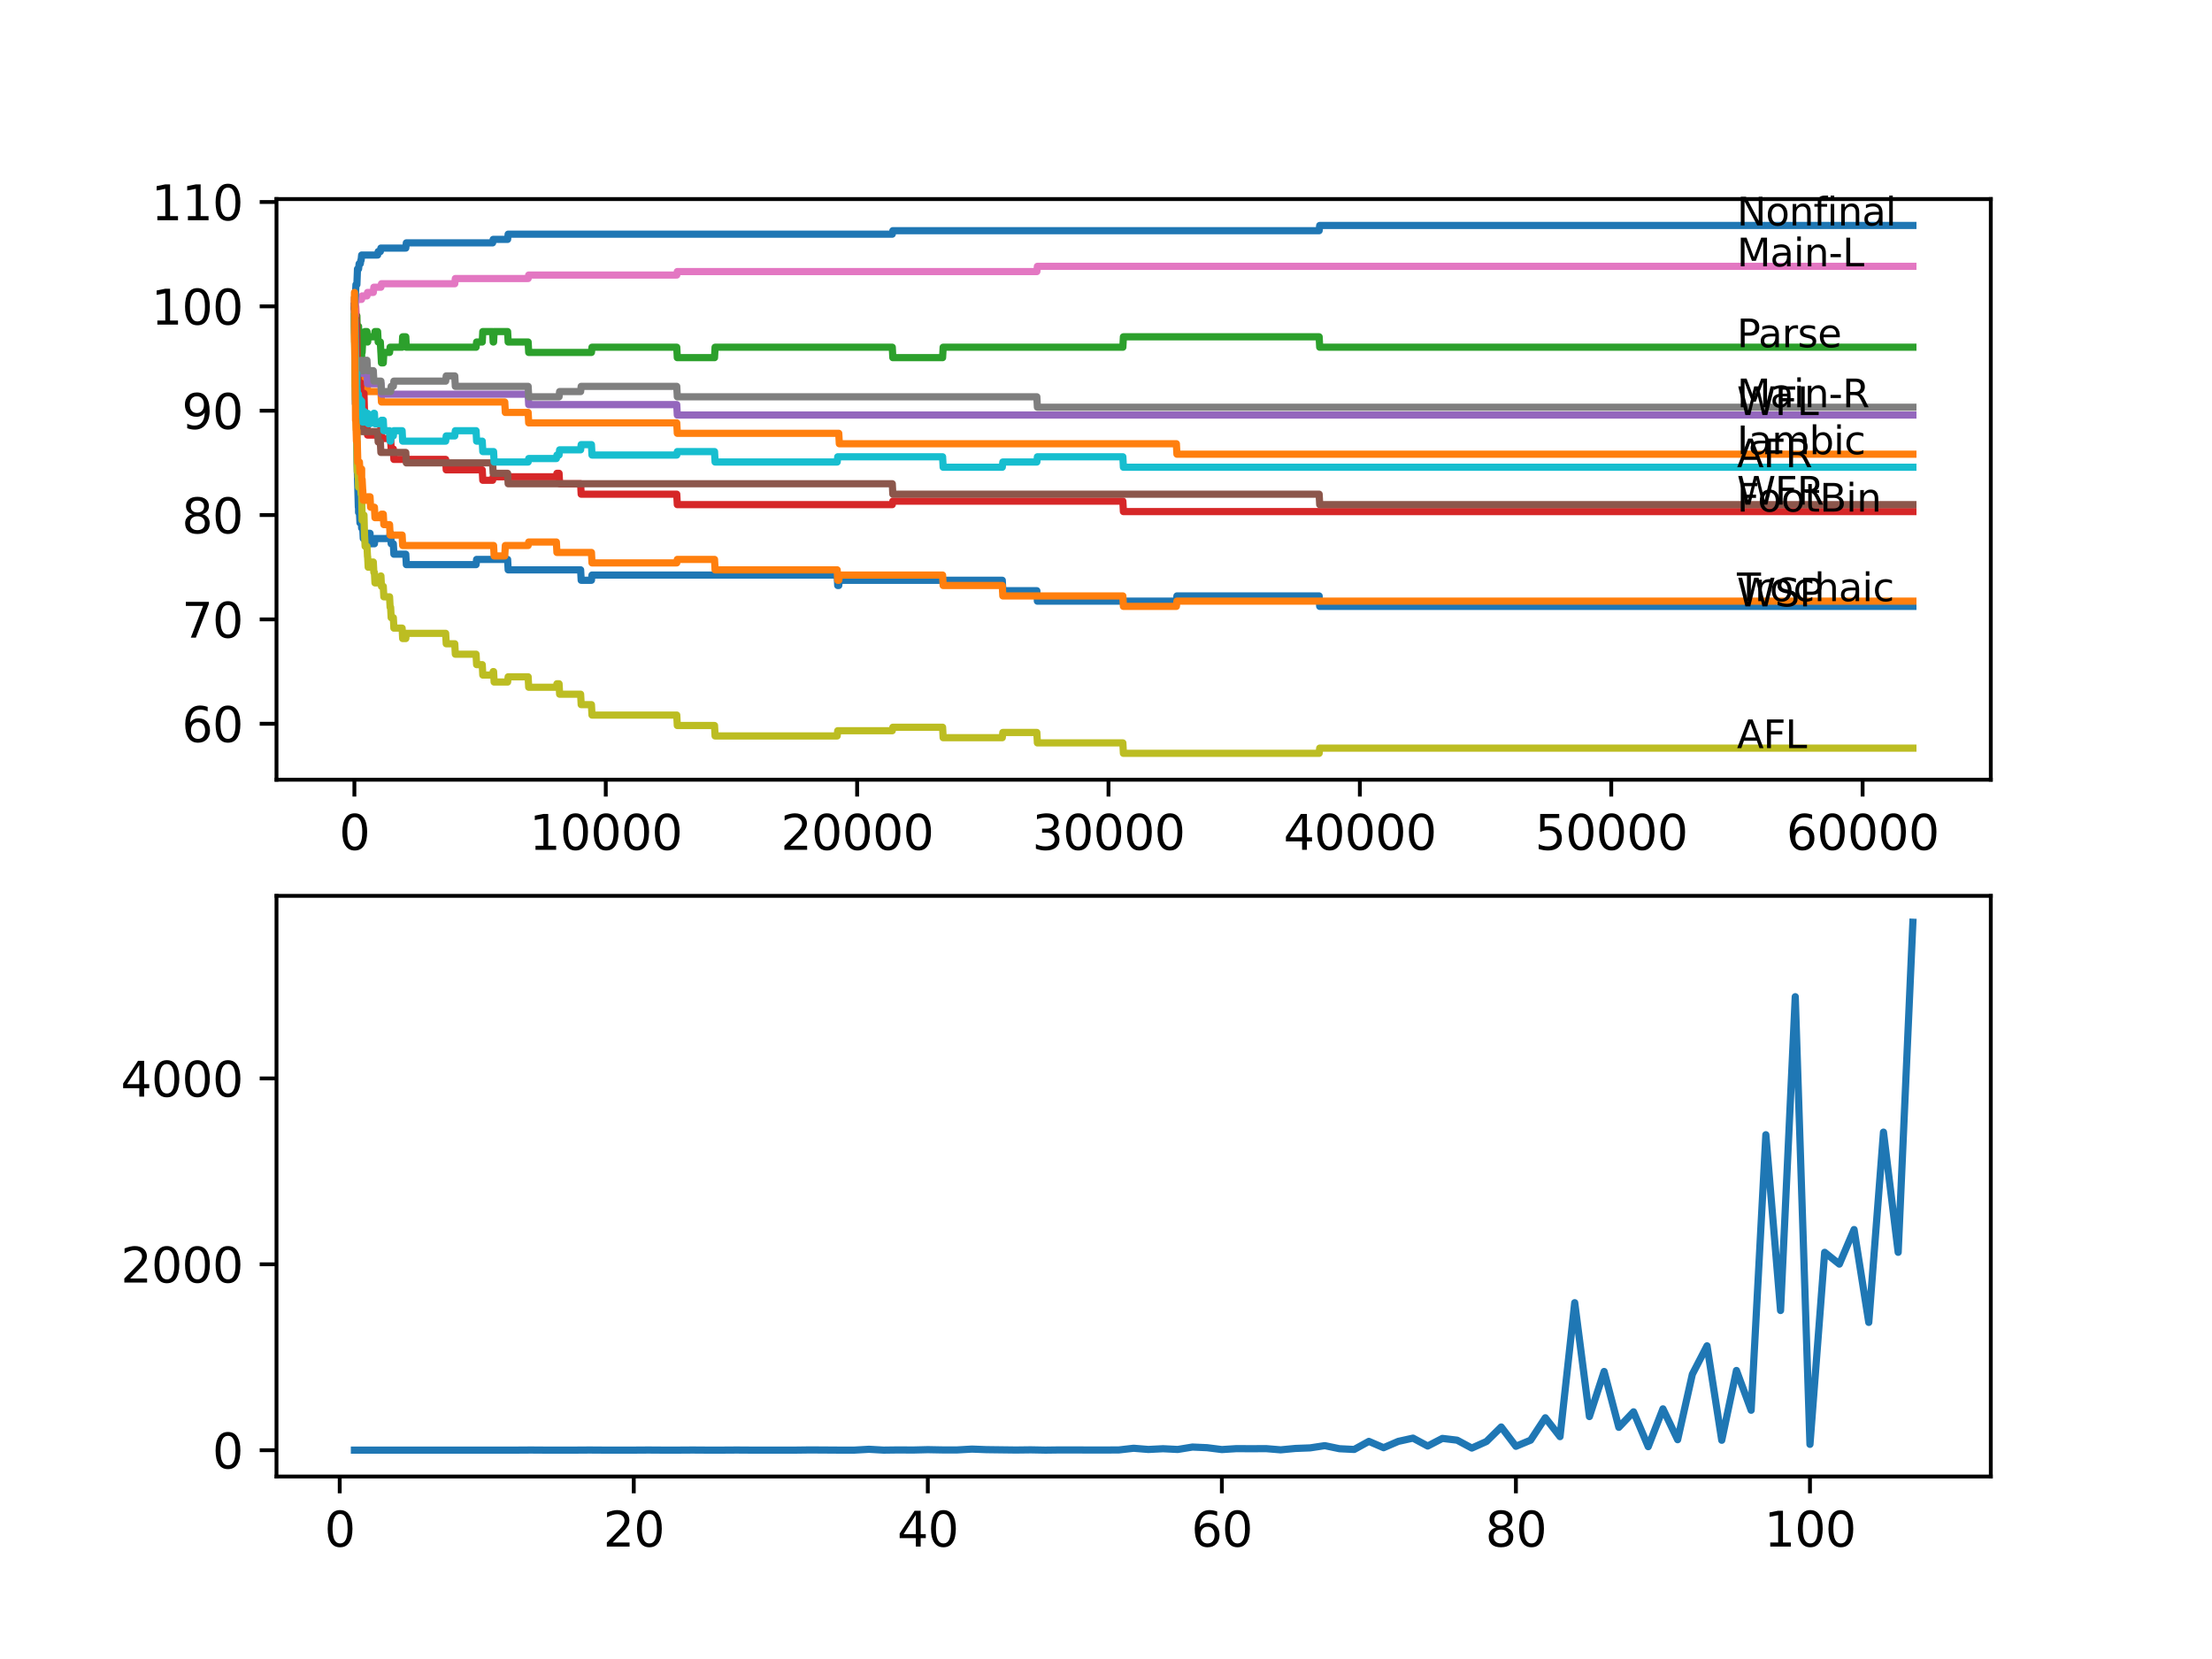 <?xml version="1.0" encoding="utf-8" standalone="no"?>
<!DOCTYPE svg PUBLIC "-//W3C//DTD SVG 1.1//EN"
  "http://www.w3.org/Graphics/SVG/1.1/DTD/svg11.dtd">
<svg xmlns:xlink="http://www.w3.org/1999/xlink" width="460.8pt" height="345.6pt" viewBox="0 0 460.8 345.6" xmlns="http://www.w3.org/2000/svg" version="1.1">
 <defs>
  <style type="text/css">*{stroke-linejoin: round; stroke-linecap: butt}</style>
 </defs>
 <g id="figure_1">
  <g id="patch_1">
   <path d="M 0 345.6 
L 460.8 345.6 
L 460.8 0 
L 0 0 
z
" style="fill: #ffffff"/>
  </g>
  <g id="axes_1">
   <g id="patch_2">
    <path d="M 57.6 162.432 
L 414.72 162.432 
L 414.72 41.472 
L 57.6 41.472 
z
" style="fill: #ffffff"/>
   </g>
   <g id="matplotlib.axis_1">
    <g id="xtick_1">
     <g id="line2d_1">
      <defs>
       <path id="m6307fcb481" d="M 0 0 
L 0 3.5 
" style="stroke: #000000; stroke-width: 0.8"/>
      </defs>
      <g>
       <use xlink:href="#m6307fcb481" x="73.827" y="162.432" style="stroke: #000000; stroke-width: 0.8"/>
      </g>
     </g>
     <g id="text_1">
      <!-- 0 -->
      <g transform="translate(70.646 177.03)scale(0.1 -0.1)">
       <defs>
        <path id="DejaVuSans-30" d="M 2034 4250 
Q 1547 4250 1301 3770 
Q 1056 3291 1056 2328 
Q 1056 1369 1301 889 
Q 1547 409 2034 409 
Q 2525 409 2770 889 
Q 3016 1369 3016 2328 
Q 3016 3291 2770 3770 
Q 2525 4250 2034 4250 
z
M 2034 4750 
Q 2819 4750 3233 4129 
Q 3647 3509 3647 2328 
Q 3647 1150 3233 529 
Q 2819 -91 2034 -91 
Q 1250 -91 836 529 
Q 422 1150 422 2328 
Q 422 3509 836 4129 
Q 1250 4750 2034 4750 
z
" transform="scale(0.016)"/>
       </defs>
       <use xlink:href="#DejaVuSans-30"/>
      </g>
     </g>
    </g>
    <g id="xtick_2">
     <g id="line2d_2">
      <g>
       <use xlink:href="#m6307fcb481" x="126.192" y="162.432" style="stroke: #000000; stroke-width: 0.8"/>
      </g>
     </g>
     <g id="text_2">
      <!-- 10000 -->
      <g transform="translate(110.286 177.03)scale(0.1 -0.1)">
       <defs>
        <path id="DejaVuSans-31" d="M 794 531 
L 1825 531 
L 1825 4091 
L 703 3866 
L 703 4441 
L 1819 4666 
L 2450 4666 
L 2450 531 
L 3481 531 
L 3481 0 
L 794 0 
L 794 531 
z
" transform="scale(0.016)"/>
       </defs>
       <use xlink:href="#DejaVuSans-31"/>
       <use xlink:href="#DejaVuSans-30" x="63.623"/>
       <use xlink:href="#DejaVuSans-30" x="127.246"/>
       <use xlink:href="#DejaVuSans-30" x="190.869"/>
       <use xlink:href="#DejaVuSans-30" x="254.492"/>
      </g>
     </g>
    </g>
    <g id="xtick_3">
     <g id="line2d_3">
      <g>
       <use xlink:href="#m6307fcb481" x="178.556" y="162.432" style="stroke: #000000; stroke-width: 0.8"/>
      </g>
     </g>
     <g id="text_3">
      <!-- 20000 -->
      <g transform="translate(162.65 177.03)scale(0.1 -0.1)">
       <defs>
        <path id="DejaVuSans-32" d="M 1228 531 
L 3431 531 
L 3431 0 
L 469 0 
L 469 531 
Q 828 903 1448 1529 
Q 2069 2156 2228 2338 
Q 2531 2678 2651 2914 
Q 2772 3150 2772 3378 
Q 2772 3750 2511 3984 
Q 2250 4219 1831 4219 
Q 1534 4219 1204 4116 
Q 875 4013 500 3803 
L 500 4441 
Q 881 4594 1212 4672 
Q 1544 4750 1819 4750 
Q 2544 4750 2975 4387 
Q 3406 4025 3406 3419 
Q 3406 3131 3298 2873 
Q 3191 2616 2906 2266 
Q 2828 2175 2409 1742 
Q 1991 1309 1228 531 
z
" transform="scale(0.016)"/>
       </defs>
       <use xlink:href="#DejaVuSans-32"/>
       <use xlink:href="#DejaVuSans-30" x="63.623"/>
       <use xlink:href="#DejaVuSans-30" x="127.246"/>
       <use xlink:href="#DejaVuSans-30" x="190.869"/>
       <use xlink:href="#DejaVuSans-30" x="254.492"/>
      </g>
     </g>
    </g>
    <g id="xtick_4">
     <g id="line2d_4">
      <g>
       <use xlink:href="#m6307fcb481" x="230.921" y="162.432" style="stroke: #000000; stroke-width: 0.8"/>
      </g>
     </g>
     <g id="text_4">
      <!-- 30000 -->
      <g transform="translate(215.015 177.03)scale(0.1 -0.1)">
       <defs>
        <path id="DejaVuSans-33" d="M 2597 2516 
Q 3050 2419 3304 2112 
Q 3559 1806 3559 1356 
Q 3559 666 3084 287 
Q 2609 -91 1734 -91 
Q 1441 -91 1130 -33 
Q 819 25 488 141 
L 488 750 
Q 750 597 1062 519 
Q 1375 441 1716 441 
Q 2309 441 2620 675 
Q 2931 909 2931 1356 
Q 2931 1769 2642 2001 
Q 2353 2234 1838 2234 
L 1294 2234 
L 1294 2753 
L 1863 2753 
Q 2328 2753 2575 2939 
Q 2822 3125 2822 3475 
Q 2822 3834 2567 4026 
Q 2313 4219 1838 4219 
Q 1578 4219 1281 4162 
Q 984 4106 628 3988 
L 628 4550 
Q 988 4650 1302 4700 
Q 1616 4750 1894 4750 
Q 2613 4750 3031 4423 
Q 3450 4097 3450 3541 
Q 3450 3153 3228 2886 
Q 3006 2619 2597 2516 
z
" transform="scale(0.016)"/>
       </defs>
       <use xlink:href="#DejaVuSans-33"/>
       <use xlink:href="#DejaVuSans-30" x="63.623"/>
       <use xlink:href="#DejaVuSans-30" x="127.246"/>
       <use xlink:href="#DejaVuSans-30" x="190.869"/>
       <use xlink:href="#DejaVuSans-30" x="254.492"/>
      </g>
     </g>
    </g>
    <g id="xtick_5">
     <g id="line2d_5">
      <g>
       <use xlink:href="#m6307fcb481" x="283.285" y="162.432" style="stroke: #000000; stroke-width: 0.8"/>
      </g>
     </g>
     <g id="text_5">
      <!-- 40000 -->
      <g transform="translate(267.379 177.03)scale(0.1 -0.1)">
       <defs>
        <path id="DejaVuSans-34" d="M 2419 4116 
L 825 1625 
L 2419 1625 
L 2419 4116 
z
M 2253 4666 
L 3047 4666 
L 3047 1625 
L 3713 1625 
L 3713 1100 
L 3047 1100 
L 3047 0 
L 2419 0 
L 2419 1100 
L 313 1100 
L 313 1709 
L 2253 4666 
z
" transform="scale(0.016)"/>
       </defs>
       <use xlink:href="#DejaVuSans-34"/>
       <use xlink:href="#DejaVuSans-30" x="63.623"/>
       <use xlink:href="#DejaVuSans-30" x="127.246"/>
       <use xlink:href="#DejaVuSans-30" x="190.869"/>
       <use xlink:href="#DejaVuSans-30" x="254.492"/>
      </g>
     </g>
    </g>
    <g id="xtick_6">
     <g id="line2d_6">
      <g>
       <use xlink:href="#m6307fcb481" x="335.65" y="162.432" style="stroke: #000000; stroke-width: 0.8"/>
      </g>
     </g>
     <g id="text_6">
      <!-- 50000 -->
      <g transform="translate(319.744 177.03)scale(0.1 -0.1)">
       <defs>
        <path id="DejaVuSans-35" d="M 691 4666 
L 3169 4666 
L 3169 4134 
L 1269 4134 
L 1269 2991 
Q 1406 3038 1543 3061 
Q 1681 3084 1819 3084 
Q 2600 3084 3056 2656 
Q 3513 2228 3513 1497 
Q 3513 744 3044 326 
Q 2575 -91 1722 -91 
Q 1428 -91 1123 -41 
Q 819 9 494 109 
L 494 744 
Q 775 591 1075 516 
Q 1375 441 1709 441 
Q 2250 441 2565 725 
Q 2881 1009 2881 1497 
Q 2881 1984 2565 2268 
Q 2250 2553 1709 2553 
Q 1456 2553 1204 2497 
Q 953 2441 691 2322 
L 691 4666 
z
" transform="scale(0.016)"/>
       </defs>
       <use xlink:href="#DejaVuSans-35"/>
       <use xlink:href="#DejaVuSans-30" x="63.623"/>
       <use xlink:href="#DejaVuSans-30" x="127.246"/>
       <use xlink:href="#DejaVuSans-30" x="190.869"/>
       <use xlink:href="#DejaVuSans-30" x="254.492"/>
      </g>
     </g>
    </g>
    <g id="xtick_7">
     <g id="line2d_7">
      <g>
       <use xlink:href="#m6307fcb481" x="388.014" y="162.432" style="stroke: #000000; stroke-width: 0.8"/>
      </g>
     </g>
     <g id="text_7">
      <!-- 60000 -->
      <g transform="translate(372.108 177.03)scale(0.1 -0.1)">
       <defs>
        <path id="DejaVuSans-36" d="M 2113 2584 
Q 1688 2584 1439 2293 
Q 1191 2003 1191 1497 
Q 1191 994 1439 701 
Q 1688 409 2113 409 
Q 2538 409 2786 701 
Q 3034 994 3034 1497 
Q 3034 2003 2786 2293 
Q 2538 2584 2113 2584 
z
M 3366 4563 
L 3366 3988 
Q 3128 4100 2886 4159 
Q 2644 4219 2406 4219 
Q 1781 4219 1451 3797 
Q 1122 3375 1075 2522 
Q 1259 2794 1537 2939 
Q 1816 3084 2150 3084 
Q 2853 3084 3261 2657 
Q 3669 2231 3669 1497 
Q 3669 778 3244 343 
Q 2819 -91 2113 -91 
Q 1303 -91 875 529 
Q 447 1150 447 2328 
Q 447 3434 972 4092 
Q 1497 4750 2381 4750 
Q 2619 4750 2861 4703 
Q 3103 4656 3366 4563 
z
" transform="scale(0.016)"/>
       </defs>
       <use xlink:href="#DejaVuSans-36"/>
       <use xlink:href="#DejaVuSans-30" x="63.623"/>
       <use xlink:href="#DejaVuSans-30" x="127.246"/>
       <use xlink:href="#DejaVuSans-30" x="190.869"/>
       <use xlink:href="#DejaVuSans-30" x="254.492"/>
      </g>
     </g>
    </g>
   </g>
   <g id="matplotlib.axis_2">
    <g id="ytick_1">
     <g id="line2d_8">
      <defs>
       <path id="mcbd4c27cec" d="M 0 0 
L -3.5 0 
" style="stroke: #000000; stroke-width: 0.8"/>
      </defs>
      <g>
       <use xlink:href="#mcbd4c27cec" x="57.6" y="150.774" style="stroke: #000000; stroke-width: 0.8"/>
      </g>
     </g>
     <g id="text_8">
      <!-- 60 -->
      <g transform="translate(37.875 154.574)scale(0.1 -0.1)">
       <use xlink:href="#DejaVuSans-36"/>
       <use xlink:href="#DejaVuSans-30" x="63.623"/>
      </g>
     </g>
    </g>
    <g id="ytick_2">
     <g id="line2d_9">
      <g>
       <use xlink:href="#mcbd4c27cec" x="57.6" y="129.035" style="stroke: #000000; stroke-width: 0.8"/>
      </g>
     </g>
     <g id="text_9">
      <!-- 70 -->
      <g transform="translate(37.875 132.835)scale(0.1 -0.1)">
       <defs>
        <path id="DejaVuSans-37" d="M 525 4666 
L 3525 4666 
L 3525 4397 
L 1831 0 
L 1172 0 
L 2766 4134 
L 525 4134 
L 525 4666 
z
" transform="scale(0.016)"/>
       </defs>
       <use xlink:href="#DejaVuSans-37"/>
       <use xlink:href="#DejaVuSans-30" x="63.623"/>
      </g>
     </g>
    </g>
    <g id="ytick_3">
     <g id="line2d_10">
      <g>
       <use xlink:href="#mcbd4c27cec" x="57.6" y="107.296" style="stroke: #000000; stroke-width: 0.8"/>
      </g>
     </g>
     <g id="text_10">
      <!-- 80 -->
      <g transform="translate(37.875 111.095)scale(0.1 -0.1)">
       <defs>
        <path id="DejaVuSans-38" d="M 2034 2216 
Q 1584 2216 1326 1975 
Q 1069 1734 1069 1313 
Q 1069 891 1326 650 
Q 1584 409 2034 409 
Q 2484 409 2743 651 
Q 3003 894 3003 1313 
Q 3003 1734 2745 1975 
Q 2488 2216 2034 2216 
z
M 1403 2484 
Q 997 2584 770 2862 
Q 544 3141 544 3541 
Q 544 4100 942 4425 
Q 1341 4750 2034 4750 
Q 2731 4750 3128 4425 
Q 3525 4100 3525 3541 
Q 3525 3141 3298 2862 
Q 3072 2584 2669 2484 
Q 3125 2378 3379 2068 
Q 3634 1759 3634 1313 
Q 3634 634 3220 271 
Q 2806 -91 2034 -91 
Q 1263 -91 848 271 
Q 434 634 434 1313 
Q 434 1759 690 2068 
Q 947 2378 1403 2484 
z
M 1172 3481 
Q 1172 3119 1398 2916 
Q 1625 2713 2034 2713 
Q 2441 2713 2670 2916 
Q 2900 3119 2900 3481 
Q 2900 3844 2670 4047 
Q 2441 4250 2034 4250 
Q 1625 4250 1398 4047 
Q 1172 3844 1172 3481 
z
" transform="scale(0.016)"/>
       </defs>
       <use xlink:href="#DejaVuSans-38"/>
       <use xlink:href="#DejaVuSans-30" x="63.623"/>
      </g>
     </g>
    </g>
    <g id="ytick_4">
     <g id="line2d_11">
      <g>
       <use xlink:href="#mcbd4c27cec" x="57.6" y="85.557" style="stroke: #000000; stroke-width: 0.8"/>
      </g>
     </g>
     <g id="text_11">
      <!-- 90 -->
      <g transform="translate(37.875 89.356)scale(0.1 -0.1)">
       <defs>
        <path id="DejaVuSans-39" d="M 703 97 
L 703 672 
Q 941 559 1184 500 
Q 1428 441 1663 441 
Q 2288 441 2617 861 
Q 2947 1281 2994 2138 
Q 2813 1869 2534 1725 
Q 2256 1581 1919 1581 
Q 1219 1581 811 2004 
Q 403 2428 403 3163 
Q 403 3881 828 4315 
Q 1253 4750 1959 4750 
Q 2769 4750 3195 4129 
Q 3622 3509 3622 2328 
Q 3622 1225 3098 567 
Q 2575 -91 1691 -91 
Q 1453 -91 1209 -44 
Q 966 3 703 97 
z
M 1959 2075 
Q 2384 2075 2632 2365 
Q 2881 2656 2881 3163 
Q 2881 3666 2632 3958 
Q 2384 4250 1959 4250 
Q 1534 4250 1286 3958 
Q 1038 3666 1038 3163 
Q 1038 2656 1286 2365 
Q 1534 2075 1959 2075 
z
" transform="scale(0.016)"/>
       </defs>
       <use xlink:href="#DejaVuSans-39"/>
       <use xlink:href="#DejaVuSans-30" x="63.623"/>
      </g>
     </g>
    </g>
    <g id="ytick_5">
     <g id="line2d_12">
      <g>
       <use xlink:href="#mcbd4c27cec" x="57.6" y="63.818" style="stroke: #000000; stroke-width: 0.8"/>
      </g>
     </g>
     <g id="text_12">
      <!-- 100 -->
      <g transform="translate(31.512 67.617)scale(0.1 -0.1)">
       <use xlink:href="#DejaVuSans-31"/>
       <use xlink:href="#DejaVuSans-30" x="63.623"/>
       <use xlink:href="#DejaVuSans-30" x="127.246"/>
      </g>
     </g>
    </g>
    <g id="ytick_6">
     <g id="line2d_13">
      <g>
       <use xlink:href="#mcbd4c27cec" x="57.6" y="42.079" style="stroke: #000000; stroke-width: 0.8"/>
      </g>
     </g>
     <g id="text_13">
      <!-- 110 -->
      <g transform="translate(31.512 45.878)scale(0.1 -0.1)">
       <use xlink:href="#DejaVuSans-31"/>
       <use xlink:href="#DejaVuSans-31" x="63.623"/>
       <use xlink:href="#DejaVuSans-30" x="127.246"/>
      </g>
     </g>
    </g>
   </g>
   <g id="line2d_14">
    <path d="M 73.833 63.818 
L 73.974 77.586 
L 73.979 77.586 
L 74.042 84.108 
L 74.1 82.477 
L 74.126 82.477 
L 74.136 81.753 
L 74.189 86.101 
L 74.21 86.101 
L 74.262 86.101 
L 74.398 96.97 
L 74.403 96.97 
L 74.524 101.318 
L 74.529 101.318 
L 74.65 105.666 
L 74.655 105.666 
L 74.697 104.579 
L 74.702 106.753 
L 74.76 106.753 
L 74.875 106.753 
L 74.99 108.927 
L 75.016 108.927 
L 75.131 107.84 
L 75.226 107.84 
L 75.341 110.014 
L 75.566 110.014 
L 75.681 112.187 
L 76.587 112.187 
L 76.702 111.101 
L 77.085 111.101 
L 77.2 113.274 
L 78.001 113.274 
L 78.116 112.187 
L 81.153 112.187 
L 81.268 111.101 
L 81.373 111.101 
L 81.488 113.274 
L 81.939 113.274 
L 82.054 115.448 
L 84.531 115.448 
L 84.646 117.622 
L 99.172 117.622 
L 99.287 116.535 
L 105.744 116.535 
L 105.859 118.709 
L 120.956 118.709 
L 121.071 120.883 
L 123.207 120.883 
L 123.322 119.796 
L 174.399 119.796 
L 174.514 121.97 
L 174.729 121.97 
L 174.844 120.883 
L 208.792 120.883 
L 208.907 123.057 
L 215.992 123.057 
L 216.107 125.231 
L 245.059 125.231 
L 245.175 124.144 
L 274.802 124.144 
L 274.918 126.318 
L 398.487 126.318 
L 398.487 126.318 
" clip-path="url(#p7bb4e66429)" style="fill: none; stroke: #1f77b4; stroke-width: 1.5; stroke-linecap: square"/>
   </g>
   <g id="line2d_15">
    <path d="M 73.833 65.992 
L 73.917 73.963 
L 73.958 72.876 
L 73.979 72.876 
L 74.047 77.224 
L 74.095 76.137 
L 74.262 76.137 
L 74.377 78.311 
L 74.419 78.311 
L 74.534 77.224 
L 75.315 77.224 
L 75.43 79.398 
L 76.446 79.398 
L 76.561 81.572 
L 79.352 81.572 
L 79.467 83.746 
L 105.152 83.746 
L 105.267 85.919 
L 110.022 85.919 
L 110.137 88.093 
L 140.98 88.093 
L 141.095 90.267 
L 174.729 90.267 
L 174.844 92.441 
L 245.059 92.441 
L 245.175 94.615 
L 398.487 94.615 
L 398.487 94.615 
" clip-path="url(#p7bb4e66429)" style="fill: none; stroke: #ff7f0e; stroke-width: 1.5; stroke-linecap: square"/>
   </g>
   <g id="line2d_16">
    <path d="M 73.833 63.093 
L 73.838 63.093 
L 73.843 62.006 
L 73.906 68.166 
L 73.911 68.166 
L 73.953 72.514 
L 73.969 67.441 
L 74.026 70.702 
L 74.032 70.702 
L 74.042 72.876 
L 74.11 67.985 
L 74.142 72.332 
L 74.168 72.332 
L 74.283 70.159 
L 74.314 70.159 
L 74.346 65.811 
L 74.424 69.072 
L 74.655 69.072 
L 74.697 67.985 
L 74.702 70.159 
L 74.76 70.159 
L 75.016 70.159 
L 75.053 69.072 
L 75.058 71.246 
L 75.121 71.246 
L 75.226 71.246 
L 75.336 75.593 
L 75.341 73.419 
L 75.435 73.419 
L 75.55 71.246 
L 75.906 71.246 
L 76.022 69.072 
L 76.446 69.072 
L 76.561 71.246 
L 76.587 71.246 
L 76.702 70.159 
L 78.001 70.159 
L 78.116 69.072 
L 78.666 69.072 
L 78.781 71.246 
L 79.232 71.246 
L 79.347 73.419 
L 79.352 73.419 
L 79.467 75.593 
L 79.844 75.593 
L 79.959 73.419 
L 81.153 73.419 
L 81.268 72.332 
L 83.766 72.332 
L 83.881 70.159 
L 84.531 70.159 
L 84.646 72.332 
L 99.172 72.332 
L 99.287 71.246 
L 100.46 71.246 
L 100.575 69.072 
L 102.623 69.072 
L 102.738 71.246 
L 102.822 71.246 
L 102.937 69.072 
L 105.744 69.072 
L 105.859 71.246 
L 110.022 71.246 
L 110.137 73.419 
L 123.207 73.419 
L 123.322 72.332 
L 140.98 72.332 
L 141.095 74.506 
L 148.85 74.506 
L 148.965 72.332 
L 185.877 72.332 
L 185.992 74.506 
L 196.36 74.506 
L 196.476 72.332 
L 233.911 72.332 
L 234.026 70.159 
L 274.802 70.159 
L 274.918 72.332 
L 398.487 72.332 
L 398.487 72.332 
" clip-path="url(#p7bb4e66429)" style="fill: none; stroke: #2ca02c; stroke-width: 1.5; stroke-linecap: square"/>
   </g>
   <g id="line2d_17">
    <path d="M 73.833 63.818 
L 74.105 63.818 
L 74.22 67.441 
L 74.294 67.441 
L 74.43 78.311 
L 74.571 78.311 
L 74.686 80.485 
L 75.053 80.485 
L 75.142 79.76 
L 75.147 81.934 
L 75.152 81.934 
L 75.823 81.934 
L 75.943 86.282 
L 75.948 86.282 
L 76.063 88.456 
L 76.446 88.456 
L 76.561 90.63 
L 78.666 90.63 
L 78.781 89.905 
L 79.232 89.905 
L 79.347 89.18 
L 79.352 89.18 
L 79.467 91.354 
L 81.373 91.354 
L 81.488 93.528 
L 81.939 93.528 
L 82.054 95.702 
L 92.841 95.702 
L 92.956 97.876 
L 100.46 97.876 
L 100.575 100.05 
L 102.623 100.05 
L 102.738 99.325 
L 115.902 99.325 
L 116.018 98.601 
L 116.463 98.601 
L 116.578 100.774 
L 120.956 100.774 
L 121.071 102.948 
L 140.98 102.948 
L 141.095 105.122 
L 185.877 105.122 
L 185.992 104.398 
L 233.911 104.398 
L 234.026 106.572 
L 398.487 106.572 
L 398.487 106.572 
" clip-path="url(#p7bb4e66429)" style="fill: none; stroke: #d62728; stroke-width: 1.5; stroke-linecap: square"/>
   </g>
   <g id="line2d_18">
    <path d="M 73.833 63.818 
L 73.854 63.818 
L 73.99 76.137 
L 74.042 76.137 
L 74.157 75.593 
L 75.315 75.593 
L 75.43 77.767 
L 76.446 77.767 
L 76.561 79.941 
L 79.352 79.941 
L 79.467 82.115 
L 110.022 82.115 
L 110.137 84.289 
L 140.98 84.289 
L 141.095 86.463 
L 398.487 86.463 
L 398.487 86.463 
" clip-path="url(#p7bb4e66429)" style="fill: none; stroke: #9467bd; stroke-width: 1.5; stroke-linecap: square"/>
   </g>
   <g id="line2d_19">
    <path d="M 73.833 63.818 
L 73.88 63.818 
L 74 68.166 
L 74.006 68.166 
L 74.131 74.688 
L 74.136 74.688 
L 74.252 76.861 
L 74.346 76.861 
L 74.472 83.383 
L 74.697 83.383 
L 74.812 85.557 
L 75.053 85.557 
L 75.168 87.731 
L 75.226 87.731 
L 75.341 89.905 
L 78.666 89.905 
L 78.781 92.079 
L 79.232 92.079 
L 79.347 94.253 
L 84.531 94.253 
L 84.646 96.427 
L 102.623 96.427 
L 102.738 98.601 
L 105.744 98.601 
L 105.859 100.774 
L 185.877 100.774 
L 185.992 102.948 
L 274.802 102.948 
L 274.918 105.122 
L 398.487 105.122 
L 398.487 105.122 
" clip-path="url(#p7bb4e66429)" style="fill: none; stroke: #8c564b; stroke-width: 1.5; stroke-linecap: square"/>
   </g>
   <g id="line2d_20">
    <path d="M 73.833 63.093 
L 73.838 63.093 
L 73.854 62.006 
L 73.906 65.086 
L 73.937 65.086 
L 73.943 65.086 
L 73.99 65.811 
L 74.063 63.093 
L 74.126 63.093 
L 74.241 62.369 
L 75.315 62.369 
L 75.43 61.644 
L 76.446 61.644 
L 76.561 60.919 
L 77.765 60.919 
L 77.881 59.832 
L 79.352 59.832 
L 79.467 59.108 
L 94.737 59.108 
L 94.852 58.021 
L 110.022 58.021 
L 110.137 57.296 
L 140.98 57.296 
L 141.095 56.572 
L 215.992 56.572 
L 216.107 55.485 
L 398.487 55.485 
L 398.487 55.485 
" clip-path="url(#p7bb4e66429)" style="fill: none; stroke: #e377c2; stroke-width: 1.5; stroke-linecap: square"/>
   </g>
   <g id="line2d_21">
    <path d="M 73.833 65.992 
L 73.838 65.992 
L 73.969 75.05 
L 73.985 75.05 
L 74.011 73.419 
L 74.047 77.767 
L 74.079 77.767 
L 74.126 77.767 
L 74.136 79.941 
L 74.236 79.398 
L 74.294 79.398 
L 74.414 77.224 
L 74.571 77.224 
L 74.686 76.137 
L 75.142 76.137 
L 75.257 75.05 
L 75.315 75.05 
L 75.43 77.224 
L 75.823 77.224 
L 75.938 76.137 
L 75.948 76.137 
L 76.063 75.05 
L 76.446 75.05 
L 76.561 77.224 
L 77.765 77.224 
L 77.881 79.398 
L 79.352 79.398 
L 79.467 81.572 
L 81.373 81.572 
L 81.488 80.485 
L 81.939 80.485 
L 82.054 79.398 
L 92.841 79.398 
L 92.956 78.311 
L 94.737 78.311 
L 94.852 80.485 
L 110.022 80.485 
L 110.137 82.659 
L 116.463 82.659 
L 116.578 81.572 
L 120.956 81.572 
L 121.071 80.485 
L 140.98 80.485 
L 141.095 82.659 
L 215.992 82.659 
L 216.107 84.832 
L 398.487 84.832 
L 398.487 84.832 
" clip-path="url(#p7bb4e66429)" style="fill: none; stroke: #7f7f7f; stroke-width: 1.5; stroke-linecap: square"/>
   </g>
   <g id="line2d_22">
    <path d="M 73.833 65.992 
L 73.838 65.992 
L 73.974 80.485 
L 73.979 79.398 
L 73.995 79.398 
L 74 78.311 
L 74.058 83.202 
L 74.084 83.202 
L 74.105 83.202 
L 74.231 89.543 
L 74.294 89.543 
L 74.424 98.238 
L 74.529 98.238 
L 74.571 97.151 
L 74.576 99.325 
L 74.634 99.325 
L 74.655 99.325 
L 74.697 101.499 
L 74.765 100.412 
L 74.875 100.412 
L 74.99 99.325 
L 75.016 99.325 
L 75.053 101.499 
L 75.126 100.774 
L 75.142 100.774 
L 75.226 102.948 
L 75.252 101.861 
L 75.315 101.861 
L 75.44 108.383 
L 75.566 108.383 
L 75.681 107.296 
L 75.823 107.296 
L 75.943 111.644 
L 75.948 111.644 
L 76.063 113.818 
L 76.446 113.818 
L 76.561 115.992 
L 76.587 115.992 
L 76.702 118.166 
L 77.085 118.166 
L 77.2 117.079 
L 77.765 117.079 
L 77.881 119.253 
L 78.001 119.253 
L 78.116 121.427 
L 78.666 121.427 
L 78.781 120.702 
L 79.232 120.702 
L 79.347 119.977 
L 79.352 119.977 
L 79.467 122.151 
L 79.844 122.151 
L 79.959 124.325 
L 81.153 124.325 
L 81.268 126.499 
L 81.373 126.499 
L 81.488 128.673 
L 81.939 128.673 
L 82.054 130.847 
L 83.766 130.847 
L 83.881 133.021 
L 84.531 133.021 
L 84.646 131.934 
L 92.841 131.934 
L 92.956 134.108 
L 94.737 134.108 
L 94.852 136.282 
L 99.172 136.282 
L 99.287 138.456 
L 100.46 138.456 
L 100.575 140.629 
L 102.623 140.629 
L 102.738 139.905 
L 102.822 139.905 
L 102.937 142.079 
L 105.744 142.079 
L 105.859 140.992 
L 110.022 140.992 
L 110.137 143.166 
L 115.902 143.166 
L 116.018 142.441 
L 116.463 142.441 
L 116.578 144.615 
L 120.956 144.615 
L 121.071 146.789 
L 123.207 146.789 
L 123.322 148.963 
L 140.98 148.963 
L 141.095 151.137 
L 148.85 151.137 
L 148.965 153.311 
L 174.399 153.311 
L 174.514 152.224 
L 185.877 152.224 
L 185.992 151.499 
L 196.36 151.499 
L 196.476 153.673 
L 208.792 153.673 
L 208.907 152.586 
L 215.992 152.586 
L 216.107 154.76 
L 233.911 154.76 
L 234.026 156.934 
L 274.802 156.934 
L 274.918 155.847 
L 398.487 155.847 
L 398.487 155.847 
" clip-path="url(#p7bb4e66429)" style="fill: none; stroke: #bcbd22; stroke-width: 1.5; stroke-linecap: square"/>
   </g>
   <g id="line2d_23">
    <path d="M 73.833 65.992 
L 73.838 65.992 
L 73.901 69.434 
L 73.869 65.63 
L 73.948 66.535 
L 73.953 66.535 
L 74.089 79.035 
L 74.105 79.035 
L 74.184 82.115 
L 74.205 78.854 
L 74.215 78.854 
L 74.294 78.854 
L 74.314 77.767 
L 74.33 82.115 
L 74.383 81.028 
L 74.498 84.289 
L 74.529 84.289 
L 74.65 82.115 
L 74.655 82.115 
L 74.77 84.289 
L 74.875 84.289 
L 74.99 83.202 
L 75.016 83.202 
L 75.131 85.376 
L 75.142 85.376 
L 75.257 84.289 
L 75.315 84.289 
L 75.336 83.564 
L 75.341 85.738 
L 75.414 85.738 
L 75.435 85.738 
L 75.55 87.912 
L 75.566 87.912 
L 75.681 86.825 
L 75.823 86.825 
L 75.906 85.738 
L 75.912 87.912 
L 75.927 87.912 
L 75.948 87.912 
L 76.063 86.825 
L 76.446 86.825 
L 76.561 86.101 
L 76.587 86.101 
L 76.702 88.274 
L 77.085 88.274 
L 77.2 87.188 
L 77.765 87.188 
L 77.881 86.101 
L 78.001 86.101 
L 78.116 88.274 
L 79.352 88.274 
L 79.467 87.55 
L 79.844 87.55 
L 79.959 89.724 
L 81.153 89.724 
L 81.268 91.898 
L 81.373 91.898 
L 81.488 90.811 
L 81.939 90.811 
L 82.054 89.724 
L 83.766 89.724 
L 83.881 91.898 
L 92.841 91.898 
L 92.956 90.811 
L 94.737 90.811 
L 94.852 89.724 
L 99.172 89.724 
L 99.287 91.898 
L 100.46 91.898 
L 100.575 94.072 
L 102.822 94.072 
L 102.937 96.245 
L 110.022 96.245 
L 110.137 95.521 
L 115.902 95.521 
L 116.018 94.796 
L 116.463 94.796 
L 116.578 93.709 
L 120.956 93.709 
L 121.071 92.622 
L 123.207 92.622 
L 123.322 94.796 
L 140.98 94.796 
L 141.095 94.072 
L 148.85 94.072 
L 148.965 96.245 
L 174.399 96.245 
L 174.514 95.159 
L 196.36 95.159 
L 196.476 97.332 
L 208.792 97.332 
L 208.907 96.245 
L 215.992 96.245 
L 216.107 95.159 
L 233.911 95.159 
L 234.026 97.332 
L 398.487 97.332 
L 398.487 97.332 
" clip-path="url(#p7bb4e66429)" style="fill: none; stroke: #17becf; stroke-width: 1.5; stroke-linecap: square"/>
   </g>
   <g id="line2d_24">
    <path d="M 73.833 63.818 
L 73.88 63.818 
L 74.011 61.644 
L 74.032 61.644 
L 74.152 59.289 
L 74.346 59.289 
L 74.472 56.028 
L 74.697 56.028 
L 74.812 54.941 
L 75.053 54.941 
L 75.168 54.217 
L 75.226 54.217 
L 75.341 53.13 
L 78.666 53.13 
L 78.781 52.405 
L 79.232 52.405 
L 79.347 51.68 
L 84.531 51.68 
L 84.646 50.593 
L 102.623 50.593 
L 102.738 49.869 
L 105.744 49.869 
L 105.859 48.782 
L 185.877 48.782 
L 185.992 48.057 
L 274.802 48.057 
L 274.918 46.97 
L 398.487 46.97 
L 398.487 46.97 
" clip-path="url(#p7bb4e66429)" style="fill: none; stroke: #1f77b4; stroke-width: 1.5; stroke-linecap: square"/>
   </g>
   <g id="line2d_25">
    <path d="M 73.833 63.093 
L 73.843 60.919 
L 73.896 71.246 
L 73.917 70.521 
L 74.068 87.55 
L 74.136 87.55 
L 74.257 91.898 
L 74.262 91.898 
L 74.351 89.724 
L 74.372 91.898 
L 74.419 91.898 
L 74.54 96.245 
L 74.875 96.245 
L 74.99 98.419 
L 75.315 98.419 
L 75.336 97.695 
L 75.341 99.869 
L 75.414 99.869 
L 75.435 99.869 
L 75.55 102.043 
L 75.566 102.043 
L 75.681 104.216 
L 76.446 104.216 
L 76.561 103.492 
L 77.085 103.492 
L 77.2 105.666 
L 78.001 105.666 
L 78.116 107.84 
L 79.352 107.84 
L 79.467 107.115 
L 79.844 107.115 
L 79.959 109.289 
L 81.153 109.289 
L 81.268 111.463 
L 83.766 111.463 
L 83.881 113.637 
L 102.822 113.637 
L 102.937 115.811 
L 105.152 115.811 
L 105.267 113.637 
L 110.022 113.637 
L 110.137 112.912 
L 115.902 112.912 
L 116.018 115.086 
L 123.207 115.086 
L 123.322 117.26 
L 140.98 117.26 
L 141.095 116.535 
L 148.85 116.535 
L 148.965 118.709 
L 174.399 118.709 
L 174.514 120.883 
L 174.729 120.883 
L 174.844 119.796 
L 196.36 119.796 
L 196.476 121.97 
L 208.792 121.97 
L 208.907 124.144 
L 233.911 124.144 
L 234.026 126.318 
L 245.059 126.318 
L 245.175 125.231 
L 398.487 125.231 
L 398.487 125.231 
" clip-path="url(#p7bb4e66429)" style="fill: none; stroke: #ff7f0e; stroke-width: 1.5; stroke-linecap: square"/>
   </g>
   <g id="patch_3">
    <path d="M 57.6 162.432 
L 57.6 41.472 
" style="fill: none; stroke: #000000; stroke-width: 0.8; stroke-linejoin: miter; stroke-linecap: square"/>
   </g>
   <g id="patch_4">
    <path d="M 414.72 162.432 
L 414.72 41.472 
" style="fill: none; stroke: #000000; stroke-width: 0.8; stroke-linejoin: miter; stroke-linecap: square"/>
   </g>
   <g id="patch_5">
    <path d="M 57.6 162.432 
L 414.72 162.432 
" style="fill: none; stroke: #000000; stroke-width: 0.8; stroke-linejoin: miter; stroke-linecap: square"/>
   </g>
   <g id="patch_6">
    <path d="M 57.6 41.472 
L 414.72 41.472 
" style="fill: none; stroke: #000000; stroke-width: 0.8; stroke-linejoin: miter; stroke-linecap: square"/>
   </g>
   <g id="text_14">
    <!-- WSP -->
    <g transform="translate(361.832 126.318)scale(0.08 -0.08)">
     <defs>
      <path id="DejaVuSans-57" d="M 213 4666 
L 850 4666 
L 1831 722 
L 2809 4666 
L 3519 4666 
L 4500 722 
L 5478 4666 
L 6119 4666 
L 4947 0 
L 4153 0 
L 3169 4050 
L 2175 0 
L 1381 0 
L 213 4666 
z
" transform="scale(0.016)"/>
      <path id="DejaVuSans-53" d="M 3425 4513 
L 3425 3897 
Q 3066 4069 2747 4153 
Q 2428 4238 2131 4238 
Q 1616 4238 1336 4038 
Q 1056 3838 1056 3469 
Q 1056 3159 1242 3001 
Q 1428 2844 1947 2747 
L 2328 2669 
Q 3034 2534 3370 2195 
Q 3706 1856 3706 1288 
Q 3706 609 3251 259 
Q 2797 -91 1919 -91 
Q 1588 -91 1214 -16 
Q 841 59 441 206 
L 441 856 
Q 825 641 1194 531 
Q 1563 422 1919 422 
Q 2459 422 2753 634 
Q 3047 847 3047 1241 
Q 3047 1584 2836 1778 
Q 2625 1972 2144 2069 
L 1759 2144 
Q 1053 2284 737 2584 
Q 422 2884 422 3419 
Q 422 4038 858 4394 
Q 1294 4750 2059 4750 
Q 2388 4750 2728 4690 
Q 3069 4631 3425 4513 
z
" transform="scale(0.016)"/>
      <path id="DejaVuSans-50" d="M 1259 4147 
L 1259 2394 
L 2053 2394 
Q 2494 2394 2734 2622 
Q 2975 2850 2975 3272 
Q 2975 3691 2734 3919 
Q 2494 4147 2053 4147 
L 1259 4147 
z
M 628 4666 
L 2053 4666 
Q 2838 4666 3239 4311 
Q 3641 3956 3641 3272 
Q 3641 2581 3239 2228 
Q 2838 1875 2053 1875 
L 1259 1875 
L 1259 0 
L 628 0 
L 628 4666 
z
" transform="scale(0.016)"/>
     </defs>
     <use xlink:href="#DejaVuSans-57"/>
     <use xlink:href="#DejaVuSans-53" x="98.877"/>
     <use xlink:href="#DejaVuSans-50" x="162.354"/>
    </g>
   </g>
   <g id="text_15">
    <!-- Iambic -->
    <g transform="translate(361.832 94.615)scale(0.08 -0.08)">
     <defs>
      <path id="DejaVuSans-49" d="M 628 4666 
L 1259 4666 
L 1259 0 
L 628 0 
L 628 4666 
z
" transform="scale(0.016)"/>
      <path id="DejaVuSans-61" d="M 2194 1759 
Q 1497 1759 1228 1600 
Q 959 1441 959 1056 
Q 959 750 1161 570 
Q 1363 391 1709 391 
Q 2188 391 2477 730 
Q 2766 1069 2766 1631 
L 2766 1759 
L 2194 1759 
z
M 3341 1997 
L 3341 0 
L 2766 0 
L 2766 531 
Q 2569 213 2275 61 
Q 1981 -91 1556 -91 
Q 1019 -91 701 211 
Q 384 513 384 1019 
Q 384 1609 779 1909 
Q 1175 2209 1959 2209 
L 2766 2209 
L 2766 2266 
Q 2766 2663 2505 2880 
Q 2244 3097 1772 3097 
Q 1472 3097 1187 3025 
Q 903 2953 641 2809 
L 641 3341 
Q 956 3463 1253 3523 
Q 1550 3584 1831 3584 
Q 2591 3584 2966 3190 
Q 3341 2797 3341 1997 
z
" transform="scale(0.016)"/>
      <path id="DejaVuSans-6d" d="M 3328 2828 
Q 3544 3216 3844 3400 
Q 4144 3584 4550 3584 
Q 5097 3584 5394 3201 
Q 5691 2819 5691 2113 
L 5691 0 
L 5113 0 
L 5113 2094 
Q 5113 2597 4934 2840 
Q 4756 3084 4391 3084 
Q 3944 3084 3684 2787 
Q 3425 2491 3425 1978 
L 3425 0 
L 2847 0 
L 2847 2094 
Q 2847 2600 2669 2842 
Q 2491 3084 2119 3084 
Q 1678 3084 1418 2786 
Q 1159 2488 1159 1978 
L 1159 0 
L 581 0 
L 581 3500 
L 1159 3500 
L 1159 2956 
Q 1356 3278 1631 3431 
Q 1906 3584 2284 3584 
Q 2666 3584 2933 3390 
Q 3200 3197 3328 2828 
z
" transform="scale(0.016)"/>
      <path id="DejaVuSans-62" d="M 3116 1747 
Q 3116 2381 2855 2742 
Q 2594 3103 2138 3103 
Q 1681 3103 1420 2742 
Q 1159 2381 1159 1747 
Q 1159 1113 1420 752 
Q 1681 391 2138 391 
Q 2594 391 2855 752 
Q 3116 1113 3116 1747 
z
M 1159 2969 
Q 1341 3281 1617 3432 
Q 1894 3584 2278 3584 
Q 2916 3584 3314 3078 
Q 3713 2572 3713 1747 
Q 3713 922 3314 415 
Q 2916 -91 2278 -91 
Q 1894 -91 1617 61 
Q 1341 213 1159 525 
L 1159 0 
L 581 0 
L 581 4863 
L 1159 4863 
L 1159 2969 
z
" transform="scale(0.016)"/>
      <path id="DejaVuSans-69" d="M 603 3500 
L 1178 3500 
L 1178 0 
L 603 0 
L 603 3500 
z
M 603 4863 
L 1178 4863 
L 1178 4134 
L 603 4134 
L 603 4863 
z
" transform="scale(0.016)"/>
      <path id="DejaVuSans-63" d="M 3122 3366 
L 3122 2828 
Q 2878 2963 2633 3030 
Q 2388 3097 2138 3097 
Q 1578 3097 1268 2742 
Q 959 2388 959 1747 
Q 959 1106 1268 751 
Q 1578 397 2138 397 
Q 2388 397 2633 464 
Q 2878 531 3122 666 
L 3122 134 
Q 2881 22 2623 -34 
Q 2366 -91 2075 -91 
Q 1284 -91 818 406 
Q 353 903 353 1747 
Q 353 2603 823 3093 
Q 1294 3584 2113 3584 
Q 2378 3584 2631 3529 
Q 2884 3475 3122 3366 
z
" transform="scale(0.016)"/>
     </defs>
     <use xlink:href="#DejaVuSans-49"/>
     <use xlink:href="#DejaVuSans-61" x="29.492"/>
     <use xlink:href="#DejaVuSans-6d" x="90.771"/>
     <use xlink:href="#DejaVuSans-62" x="188.184"/>
     <use xlink:href="#DejaVuSans-69" x="251.66"/>
     <use xlink:href="#DejaVuSans-63" x="279.443"/>
    </g>
   </g>
   <g id="text_16">
    <!-- Parse -->
    <g transform="translate(361.832 72.332)scale(0.08 -0.08)">
     <defs>
      <path id="DejaVuSans-72" d="M 2631 2963 
Q 2534 3019 2420 3045 
Q 2306 3072 2169 3072 
Q 1681 3072 1420 2755 
Q 1159 2438 1159 1844 
L 1159 0 
L 581 0 
L 581 3500 
L 1159 3500 
L 1159 2956 
Q 1341 3275 1631 3429 
Q 1922 3584 2338 3584 
Q 2397 3584 2469 3576 
Q 2541 3569 2628 3553 
L 2631 2963 
z
" transform="scale(0.016)"/>
      <path id="DejaVuSans-73" d="M 2834 3397 
L 2834 2853 
Q 2591 2978 2328 3040 
Q 2066 3103 1784 3103 
Q 1356 3103 1142 2972 
Q 928 2841 928 2578 
Q 928 2378 1081 2264 
Q 1234 2150 1697 2047 
L 1894 2003 
Q 2506 1872 2764 1633 
Q 3022 1394 3022 966 
Q 3022 478 2636 193 
Q 2250 -91 1575 -91 
Q 1294 -91 989 -36 
Q 684 19 347 128 
L 347 722 
Q 666 556 975 473 
Q 1284 391 1588 391 
Q 1994 391 2212 530 
Q 2431 669 2431 922 
Q 2431 1156 2273 1281 
Q 2116 1406 1581 1522 
L 1381 1569 
Q 847 1681 609 1914 
Q 372 2147 372 2553 
Q 372 3047 722 3315 
Q 1072 3584 1716 3584 
Q 2034 3584 2315 3537 
Q 2597 3491 2834 3397 
z
" transform="scale(0.016)"/>
      <path id="DejaVuSans-65" d="M 3597 1894 
L 3597 1613 
L 953 1613 
Q 991 1019 1311 708 
Q 1631 397 2203 397 
Q 2534 397 2845 478 
Q 3156 559 3463 722 
L 3463 178 
Q 3153 47 2828 -22 
Q 2503 -91 2169 -91 
Q 1331 -91 842 396 
Q 353 884 353 1716 
Q 353 2575 817 3079 
Q 1281 3584 2069 3584 
Q 2775 3584 3186 3129 
Q 3597 2675 3597 1894 
z
M 3022 2063 
Q 3016 2534 2758 2815 
Q 2500 3097 2075 3097 
Q 1594 3097 1305 2825 
Q 1016 2553 972 2059 
L 3022 2063 
z
" transform="scale(0.016)"/>
     </defs>
     <use xlink:href="#DejaVuSans-50"/>
     <use xlink:href="#DejaVuSans-61" x="55.803"/>
     <use xlink:href="#DejaVuSans-72" x="117.082"/>
     <use xlink:href="#DejaVuSans-73" x="158.195"/>
     <use xlink:href="#DejaVuSans-65" x="210.295"/>
    </g>
   </g>
   <g id="text_17">
    <!-- FootBin -->
    <g transform="translate(361.832 106.572)scale(0.08 -0.08)">
     <defs>
      <path id="DejaVuSans-46" d="M 628 4666 
L 3309 4666 
L 3309 4134 
L 1259 4134 
L 1259 2759 
L 3109 2759 
L 3109 2228 
L 1259 2228 
L 1259 0 
L 628 0 
L 628 4666 
z
" transform="scale(0.016)"/>
      <path id="DejaVuSans-6f" d="M 1959 3097 
Q 1497 3097 1228 2736 
Q 959 2375 959 1747 
Q 959 1119 1226 758 
Q 1494 397 1959 397 
Q 2419 397 2687 759 
Q 2956 1122 2956 1747 
Q 2956 2369 2687 2733 
Q 2419 3097 1959 3097 
z
M 1959 3584 
Q 2709 3584 3137 3096 
Q 3566 2609 3566 1747 
Q 3566 888 3137 398 
Q 2709 -91 1959 -91 
Q 1206 -91 779 398 
Q 353 888 353 1747 
Q 353 2609 779 3096 
Q 1206 3584 1959 3584 
z
" transform="scale(0.016)"/>
      <path id="DejaVuSans-74" d="M 1172 4494 
L 1172 3500 
L 2356 3500 
L 2356 3053 
L 1172 3053 
L 1172 1153 
Q 1172 725 1289 603 
Q 1406 481 1766 481 
L 2356 481 
L 2356 0 
L 1766 0 
Q 1100 0 847 248 
Q 594 497 594 1153 
L 594 3053 
L 172 3053 
L 172 3500 
L 594 3500 
L 594 4494 
L 1172 4494 
z
" transform="scale(0.016)"/>
      <path id="DejaVuSans-42" d="M 1259 2228 
L 1259 519 
L 2272 519 
Q 2781 519 3026 730 
Q 3272 941 3272 1375 
Q 3272 1813 3026 2020 
Q 2781 2228 2272 2228 
L 1259 2228 
z
M 1259 4147 
L 1259 2741 
L 2194 2741 
Q 2656 2741 2882 2914 
Q 3109 3088 3109 3444 
Q 3109 3797 2882 3972 
Q 2656 4147 2194 4147 
L 1259 4147 
z
M 628 4666 
L 2241 4666 
Q 2963 4666 3353 4366 
Q 3744 4066 3744 3513 
Q 3744 3084 3544 2831 
Q 3344 2578 2956 2516 
Q 3422 2416 3680 2098 
Q 3938 1781 3938 1306 
Q 3938 681 3513 340 
Q 3088 0 2303 0 
L 628 0 
L 628 4666 
z
" transform="scale(0.016)"/>
      <path id="DejaVuSans-6e" d="M 3513 2113 
L 3513 0 
L 2938 0 
L 2938 2094 
Q 2938 2591 2744 2837 
Q 2550 3084 2163 3084 
Q 1697 3084 1428 2787 
Q 1159 2491 1159 1978 
L 1159 0 
L 581 0 
L 581 3500 
L 1159 3500 
L 1159 2956 
Q 1366 3272 1645 3428 
Q 1925 3584 2291 3584 
Q 2894 3584 3203 3211 
Q 3513 2838 3513 2113 
z
" transform="scale(0.016)"/>
     </defs>
     <use xlink:href="#DejaVuSans-46"/>
     <use xlink:href="#DejaVuSans-6f" x="53.895"/>
     <use xlink:href="#DejaVuSans-6f" x="115.076"/>
     <use xlink:href="#DejaVuSans-74" x="176.258"/>
     <use xlink:href="#DejaVuSans-42" x="215.467"/>
     <use xlink:href="#DejaVuSans-69" x="284.07"/>
     <use xlink:href="#DejaVuSans-6e" x="311.854"/>
    </g>
   </g>
   <g id="text_18">
    <!-- WFL -->
    <g transform="translate(361.832 86.463)scale(0.08 -0.08)">
     <defs>
      <path id="DejaVuSans-4c" d="M 628 4666 
L 1259 4666 
L 1259 531 
L 3531 531 
L 3531 0 
L 628 0 
L 628 4666 
z
" transform="scale(0.016)"/>
     </defs>
     <use xlink:href="#DejaVuSans-57"/>
     <use xlink:href="#DejaVuSans-46" x="98.877"/>
     <use xlink:href="#DejaVuSans-4c" x="156.396"/>
    </g>
   </g>
   <g id="text_19">
    <!-- WFR -->
    <g transform="translate(361.832 105.122)scale(0.08 -0.08)">
     <defs>
      <path id="DejaVuSans-52" d="M 2841 2188 
Q 3044 2119 3236 1894 
Q 3428 1669 3622 1275 
L 4263 0 
L 3584 0 
L 2988 1197 
Q 2756 1666 2539 1819 
Q 2322 1972 1947 1972 
L 1259 1972 
L 1259 0 
L 628 0 
L 628 4666 
L 2053 4666 
Q 2853 4666 3247 4331 
Q 3641 3997 3641 3322 
Q 3641 2881 3436 2590 
Q 3231 2300 2841 2188 
z
M 1259 4147 
L 1259 2491 
L 2053 2491 
Q 2509 2491 2742 2702 
Q 2975 2913 2975 3322 
Q 2975 3731 2742 3939 
Q 2509 4147 2053 4147 
L 1259 4147 
z
" transform="scale(0.016)"/>
     </defs>
     <use xlink:href="#DejaVuSans-57"/>
     <use xlink:href="#DejaVuSans-46" x="98.877"/>
     <use xlink:href="#DejaVuSans-52" x="156.396"/>
    </g>
   </g>
   <g id="text_20">
    <!-- Main-L -->
    <g transform="translate(361.832 55.485)scale(0.08 -0.08)">
     <defs>
      <path id="DejaVuSans-4d" d="M 628 4666 
L 1569 4666 
L 2759 1491 
L 3956 4666 
L 4897 4666 
L 4897 0 
L 4281 0 
L 4281 4097 
L 3078 897 
L 2444 897 
L 1241 4097 
L 1241 0 
L 628 0 
L 628 4666 
z
" transform="scale(0.016)"/>
      <path id="DejaVuSans-2d" d="M 313 2009 
L 1997 2009 
L 1997 1497 
L 313 1497 
L 313 2009 
z
" transform="scale(0.016)"/>
     </defs>
     <use xlink:href="#DejaVuSans-4d"/>
     <use xlink:href="#DejaVuSans-61" x="86.279"/>
     <use xlink:href="#DejaVuSans-69" x="147.559"/>
     <use xlink:href="#DejaVuSans-6e" x="175.342"/>
     <use xlink:href="#DejaVuSans-2d" x="238.721"/>
     <use xlink:href="#DejaVuSans-4c" x="274.805"/>
    </g>
   </g>
   <g id="text_21">
    <!-- Main-R -->
    <g transform="translate(361.832 84.832)scale(0.08 -0.08)">
     <use xlink:href="#DejaVuSans-4d"/>
     <use xlink:href="#DejaVuSans-61" x="86.279"/>
     <use xlink:href="#DejaVuSans-69" x="147.559"/>
     <use xlink:href="#DejaVuSans-6e" x="175.342"/>
     <use xlink:href="#DejaVuSans-2d" x="238.721"/>
     <use xlink:href="#DejaVuSans-52" x="274.805"/>
    </g>
   </g>
   <g id="text_22">
    <!-- AFL -->
    <g transform="translate(361.832 155.847)scale(0.08 -0.08)">
     <defs>
      <path id="DejaVuSans-41" d="M 2188 4044 
L 1331 1722 
L 3047 1722 
L 2188 4044 
z
M 1831 4666 
L 2547 4666 
L 4325 0 
L 3669 0 
L 3244 1197 
L 1141 1197 
L 716 0 
L 50 0 
L 1831 4666 
z
" transform="scale(0.016)"/>
     </defs>
     <use xlink:href="#DejaVuSans-41"/>
     <use xlink:href="#DejaVuSans-46" x="68.408"/>
     <use xlink:href="#DejaVuSans-4c" x="125.928"/>
    </g>
   </g>
   <g id="text_23">
    <!-- AFR -->
    <g transform="translate(361.832 97.332)scale(0.08 -0.08)">
     <use xlink:href="#DejaVuSans-41"/>
     <use xlink:href="#DejaVuSans-46" x="68.408"/>
     <use xlink:href="#DejaVuSans-52" x="125.928"/>
    </g>
   </g>
   <g id="text_24">
    <!-- Nonfinal -->
    <g transform="translate(361.832 46.97)scale(0.08 -0.08)">
     <defs>
      <path id="DejaVuSans-4e" d="M 628 4666 
L 1478 4666 
L 3547 763 
L 3547 4666 
L 4159 4666 
L 4159 0 
L 3309 0 
L 1241 3903 
L 1241 0 
L 628 0 
L 628 4666 
z
" transform="scale(0.016)"/>
      <path id="DejaVuSans-66" d="M 2375 4863 
L 2375 4384 
L 1825 4384 
Q 1516 4384 1395 4259 
Q 1275 4134 1275 3809 
L 1275 3500 
L 2222 3500 
L 2222 3053 
L 1275 3053 
L 1275 0 
L 697 0 
L 697 3053 
L 147 3053 
L 147 3500 
L 697 3500 
L 697 3744 
Q 697 4328 969 4595 
Q 1241 4863 1831 4863 
L 2375 4863 
z
" transform="scale(0.016)"/>
      <path id="DejaVuSans-6c" d="M 603 4863 
L 1178 4863 
L 1178 0 
L 603 0 
L 603 4863 
z
" transform="scale(0.016)"/>
     </defs>
     <use xlink:href="#DejaVuSans-4e"/>
     <use xlink:href="#DejaVuSans-6f" x="74.805"/>
     <use xlink:href="#DejaVuSans-6e" x="135.986"/>
     <use xlink:href="#DejaVuSans-66" x="199.365"/>
     <use xlink:href="#DejaVuSans-69" x="234.57"/>
     <use xlink:href="#DejaVuSans-6e" x="262.354"/>
     <use xlink:href="#DejaVuSans-61" x="325.732"/>
     <use xlink:href="#DejaVuSans-6c" x="387.012"/>
    </g>
   </g>
   <g id="text_25">
    <!-- Trochaic -->
    <g transform="translate(361.832 125.231)scale(0.08 -0.08)">
     <defs>
      <path id="DejaVuSans-54" d="M -19 4666 
L 3928 4666 
L 3928 4134 
L 2272 4134 
L 2272 0 
L 1638 0 
L 1638 4134 
L -19 4134 
L -19 4666 
z
" transform="scale(0.016)"/>
      <path id="DejaVuSans-68" d="M 3513 2113 
L 3513 0 
L 2938 0 
L 2938 2094 
Q 2938 2591 2744 2837 
Q 2550 3084 2163 3084 
Q 1697 3084 1428 2787 
Q 1159 2491 1159 1978 
L 1159 0 
L 581 0 
L 581 4863 
L 1159 4863 
L 1159 2956 
Q 1366 3272 1645 3428 
Q 1925 3584 2291 3584 
Q 2894 3584 3203 3211 
Q 3513 2838 3513 2113 
z
" transform="scale(0.016)"/>
     </defs>
     <use xlink:href="#DejaVuSans-54"/>
     <use xlink:href="#DejaVuSans-72" x="46.334"/>
     <use xlink:href="#DejaVuSans-6f" x="85.197"/>
     <use xlink:href="#DejaVuSans-63" x="146.379"/>
     <use xlink:href="#DejaVuSans-68" x="201.359"/>
     <use xlink:href="#DejaVuSans-61" x="264.738"/>
     <use xlink:href="#DejaVuSans-69" x="326.018"/>
     <use xlink:href="#DejaVuSans-63" x="353.801"/>
    </g>
   </g>
  </g>
  <g id="axes_2">
   <g id="patch_7">
    <path d="M 57.6 307.584 
L 414.72 307.584 
L 414.72 186.624 
L 57.6 186.624 
z
" style="fill: #ffffff"/>
   </g>
   <g id="matplotlib.axis_3">
    <g id="xtick_8">
     <g id="line2d_26">
      <g>
       <use xlink:href="#m6307fcb481" x="70.77" y="307.584" style="stroke: #000000; stroke-width: 0.8"/>
      </g>
     </g>
     <g id="text_26">
      <!-- 0 -->
      <g transform="translate(67.589 322.182)scale(0.1 -0.1)">
       <use xlink:href="#DejaVuSans-30"/>
      </g>
     </g>
    </g>
    <g id="xtick_9">
     <g id="line2d_27">
      <g>
       <use xlink:href="#m6307fcb481" x="132.026" y="307.584" style="stroke: #000000; stroke-width: 0.8"/>
      </g>
     </g>
     <g id="text_27">
      <!-- 20 -->
      <g transform="translate(125.663 322.182)scale(0.1 -0.1)">
       <use xlink:href="#DejaVuSans-32"/>
       <use xlink:href="#DejaVuSans-30" x="63.623"/>
      </g>
     </g>
    </g>
    <g id="xtick_10">
     <g id="line2d_28">
      <g>
       <use xlink:href="#m6307fcb481" x="193.281" y="307.584" style="stroke: #000000; stroke-width: 0.8"/>
      </g>
     </g>
     <g id="text_28">
      <!-- 40 -->
      <g transform="translate(186.919 322.182)scale(0.1 -0.1)">
       <use xlink:href="#DejaVuSans-34"/>
       <use xlink:href="#DejaVuSans-30" x="63.623"/>
      </g>
     </g>
    </g>
    <g id="xtick_11">
     <g id="line2d_29">
      <g>
       <use xlink:href="#m6307fcb481" x="254.537" y="307.584" style="stroke: #000000; stroke-width: 0.8"/>
      </g>
     </g>
     <g id="text_29">
      <!-- 60 -->
      <g transform="translate(248.174 322.182)scale(0.1 -0.1)">
       <use xlink:href="#DejaVuSans-36"/>
       <use xlink:href="#DejaVuSans-30" x="63.623"/>
      </g>
     </g>
    </g>
    <g id="xtick_12">
     <g id="line2d_30">
      <g>
       <use xlink:href="#m6307fcb481" x="315.792" y="307.584" style="stroke: #000000; stroke-width: 0.8"/>
      </g>
     </g>
     <g id="text_30">
      <!-- 80 -->
      <g transform="translate(309.43 322.182)scale(0.1 -0.1)">
       <use xlink:href="#DejaVuSans-38"/>
       <use xlink:href="#DejaVuSans-30" x="63.623"/>
      </g>
     </g>
    </g>
    <g id="xtick_13">
     <g id="line2d_31">
      <g>
       <use xlink:href="#m6307fcb481" x="377.048" y="307.584" style="stroke: #000000; stroke-width: 0.8"/>
      </g>
     </g>
     <g id="text_31">
      <!-- 100 -->
      <g transform="translate(367.504 322.182)scale(0.1 -0.1)">
       <use xlink:href="#DejaVuSans-31"/>
       <use xlink:href="#DejaVuSans-30" x="63.623"/>
       <use xlink:href="#DejaVuSans-30" x="127.246"/>
      </g>
     </g>
    </g>
   </g>
   <g id="matplotlib.axis_4">
    <g id="ytick_7">
     <g id="line2d_32">
      <g>
       <use xlink:href="#mcbd4c27cec" x="57.6" y="302.105" style="stroke: #000000; stroke-width: 0.8"/>
      </g>
     </g>
     <g id="text_32">
      <!-- 0 -->
      <g transform="translate(44.237 305.904)scale(0.1 -0.1)">
       <use xlink:href="#DejaVuSans-30"/>
      </g>
     </g>
    </g>
    <g id="ytick_8">
     <g id="line2d_33">
      <g>
       <use xlink:href="#mcbd4c27cec" x="57.6" y="263.379" style="stroke: #000000; stroke-width: 0.8"/>
      </g>
     </g>
     <g id="text_33">
      <!-- 2000 -->
      <g transform="translate(25.15 267.178)scale(0.1 -0.1)">
       <use xlink:href="#DejaVuSans-32"/>
       <use xlink:href="#DejaVuSans-30" x="63.623"/>
       <use xlink:href="#DejaVuSans-30" x="127.246"/>
       <use xlink:href="#DejaVuSans-30" x="190.869"/>
      </g>
     </g>
    </g>
    <g id="ytick_9">
     <g id="line2d_34">
      <g>
       <use xlink:href="#mcbd4c27cec" x="57.6" y="224.652" style="stroke: #000000; stroke-width: 0.8"/>
      </g>
     </g>
     <g id="text_34">
      <!-- 4000 -->
      <g transform="translate(25.15 228.452)scale(0.1 -0.1)">
       <use xlink:href="#DejaVuSans-34"/>
       <use xlink:href="#DejaVuSans-30" x="63.623"/>
       <use xlink:href="#DejaVuSans-30" x="127.246"/>
       <use xlink:href="#DejaVuSans-30" x="190.869"/>
      </g>
     </g>
    </g>
   </g>
   <g id="line2d_35">
    <path d="M 73.833 302.086 
L 76.896 302.086 
L 79.958 302.086 
L 83.021 302.086 
L 86.084 302.086 
L 89.147 302.086 
L 92.209 302.086 
L 95.272 302.086 
L 98.335 302.086 
L 101.398 302.086 
L 104.461 302.086 
L 107.523 302.086 
L 110.586 302.066 
L 113.649 302.086 
L 116.712 302.086 
L 119.774 302.086 
L 122.837 302.066 
L 125.9 302.086 
L 128.963 302.086 
L 132.026 302.086 
L 135.088 302.066 
L 138.151 302.086 
L 141.214 302.086 
L 144.277 302.066 
L 147.339 302.086 
L 150.402 302.086 
L 153.465 302.066 
L 156.528 302.086 
L 159.591 302.086 
L 162.653 302.086 
L 165.716 302.086 
L 168.779 302.047 
L 171.842 302.066 
L 174.904 302.086 
L 177.967 302.086 
L 181.03 301.912 
L 184.093 302.086 
L 187.156 302.047 
L 190.218 302.066 
L 193.281 301.989 
L 196.344 302.047 
L 199.407 302.047 
L 202.469 301.873 
L 205.532 301.989 
L 208.595 302.028 
L 211.658 302.066 
L 214.721 302.028 
L 217.783 302.086 
L 220.846 302.047 
L 223.909 302.047 
L 226.972 302.066 
L 230.034 302.066 
L 233.097 302.047 
L 236.16 301.699 
L 239.223 301.95 
L 242.286 301.795 
L 245.348 301.95 
L 248.411 301.447 
L 251.474 301.582 
L 254.537 301.97 
L 257.599 301.776 
L 260.662 301.795 
L 263.725 301.776 
L 266.788 302.028 
L 269.851 301.737 
L 272.913 301.621 
L 275.976 301.156 
L 279.039 301.795 
L 282.102 301.95 
L 285.164 300.266 
L 288.227 301.582 
L 291.29 300.266 
L 294.353 299.588 
L 297.416 301.234 
L 300.478 299.646 
L 303.541 300.014 
L 306.604 301.66 
L 309.667 300.285 
L 312.729 297.264 
L 315.792 301.292 
L 318.855 300.014 
L 321.918 295.347 
L 324.981 299.278 
L 328.043 271.376 
L 331.106 295.096 
L 334.169 285.705 
L 337.232 297.342 
L 340.294 294.108 
L 343.357 301.369 
L 346.42 293.489 
L 349.483 299.917 
L 352.546 286.285 
L 355.608 280.36 
L 358.671 300.033 
L 361.734 285.492 
L 364.797 293.779 
L 367.859 236.386 
L 370.922 273.002 
L 373.985 207.632 
L 377.048 300.885 
L 380.111 260.881 
L 383.173 263.34 
L 386.236 256.137 
L 389.299 275.481 
L 392.362 235.844 
L 395.424 260.881 
L 398.487 192.122 
" clip-path="url(#p2ddd8c3a65)" style="fill: none; stroke: #1f77b4; stroke-width: 1.5; stroke-linecap: square"/>
   </g>
   <g id="patch_8">
    <path d="M 57.6 307.584 
L 57.6 186.624 
" style="fill: none; stroke: #000000; stroke-width: 0.8; stroke-linejoin: miter; stroke-linecap: square"/>
   </g>
   <g id="patch_9">
    <path d="M 414.72 307.584 
L 414.72 186.624 
" style="fill: none; stroke: #000000; stroke-width: 0.8; stroke-linejoin: miter; stroke-linecap: square"/>
   </g>
   <g id="patch_10">
    <path d="M 57.6 307.584 
L 414.72 307.584 
" style="fill: none; stroke: #000000; stroke-width: 0.8; stroke-linejoin: miter; stroke-linecap: square"/>
   </g>
   <g id="patch_11">
    <path d="M 57.6 186.624 
L 414.72 186.624 
" style="fill: none; stroke: #000000; stroke-width: 0.8; stroke-linejoin: miter; stroke-linecap: square"/>
   </g>
  </g>
 </g>
 <defs>
  <clipPath id="p7bb4e66429">
   <rect x="57.6" y="41.472" width="357.12" height="120.96"/>
  </clipPath>
  <clipPath id="p2ddd8c3a65">
   <rect x="57.6" y="186.624" width="357.12" height="120.96"/>
  </clipPath>
 </defs>
</svg>
